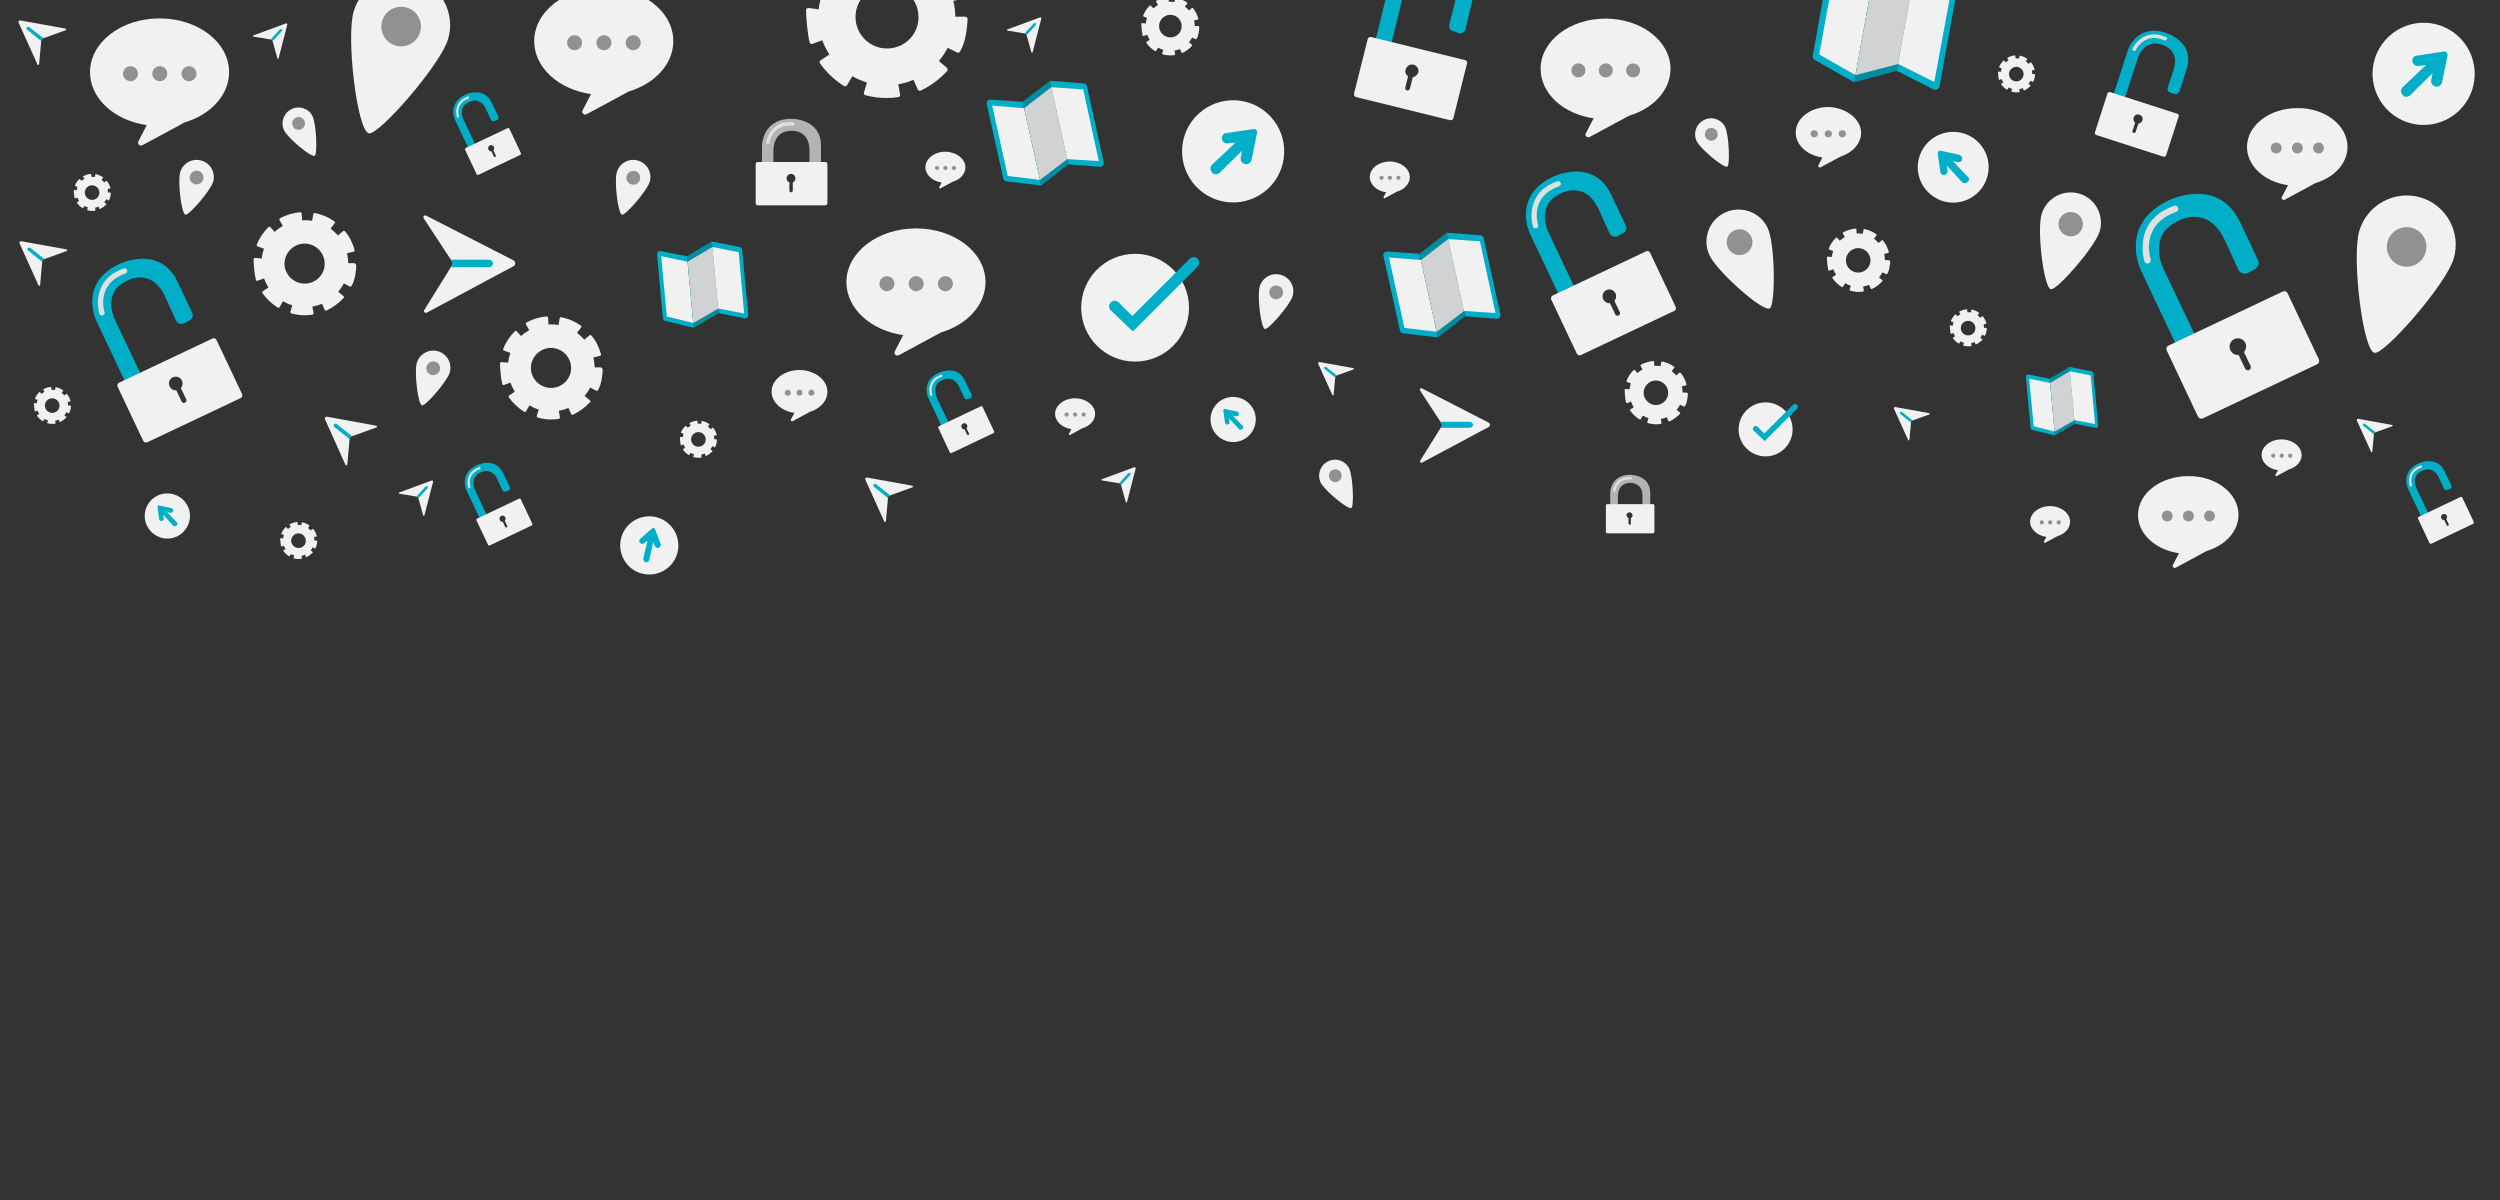 <?xml version="1.0" encoding="utf-8"?>
<!-- Generator: Adobe Illustrator 21.0.2, SVG Export Plug-In . SVG Version: 6.00 Build 0)  -->
<svg version="1.1" id="Layer_1" xmlns="http://www.w3.org/2000/svg" xmlns:xlink="http://www.w3.org/1999/xlink" x="0px" y="0px"
	 viewBox="0 0 2500 1200" style="enable-background:new 0 0 2500 1200;" xml:space="preserve">
<rect x="0" y="0" width="2500" height="1200" fill="#333333" stroke="none"/>
<style type="text/css">
	.st0{fill:#F1F1F2;}
	.st1{fill:#909190;}
	.st2{fill:#B3B3B4;}
	.st3{fill:#E1E0E0;}
	.st4{fill:#00AEC8;}
	.st5{fill:#028CA0;}
	.st6{fill:#D0D2D3;}
</style>
<g>
	<path class="st0" d="M985.5,282.1c0,22.9-18.3,42.5-44.4,50.3l-42.3,22.8c-2.6,1.3-5.3-1.3-4-3.9l8.4-16.2
		c-32.4-4.6-56.8-26.6-56.8-52.9c0-29.8,31.1-53.8,69.6-53.8S985.5,252.4,985.5,282.1z"/>
	<circle class="st1" cx="886.9" cy="283.7" r="7.5"/>
	<circle class="st1" cx="916.2" cy="283.7" r="7.5"/>
	<circle class="st1" cx="945.4" cy="283.7" r="7.5"/>
</g>
<g>
	<path class="st0" d="M229.1,72.1c0,22.9-18.3,42.5-44.4,50.3l-42.3,22.8c-2.6,1.3-5.3-1.3-4-3.9l8.4-16.2
		C114.4,120.5,90,98.5,90,72.2c0-29.8,31.1-53.8,69.6-53.8S229.1,42.4,229.1,72.1z"/>
	<circle class="st1" cx="130.5" cy="73.7" r="7.5"/>
	<circle class="st1" cx="159.8" cy="73.7" r="7.5"/>
	<circle class="st1" cx="189" cy="73.7" r="7.5"/>
</g>
<g>
	<path class="st0" d="M1670.5,68.8c0,21.4-17.1,39.7-41.4,46.9l-39.5,21.3c-2.4,1.2-5-1.2-3.8-3.6l7.8-15.1
		c-30.3-4.3-53-24.9-53-49.4c0-27.8,29-50.3,64.9-50.3S1670.5,41.1,1670.5,68.8z"/>
	<circle class="st1" cx="1578.4" cy="70.4" r="7"/>
	<circle class="st1" cx="1605.8" cy="70.4" r="7"/>
	<circle class="st1" cx="1633.1" cy="70.4" r="7"/>
</g>
<g>
	<path class="st0" d="M673.3,41.1c0,22.9-18.3,42.5-44.4,50.3l-42.3,22.8c-2.6,1.3-5.3-1.3-4-3.9l8.4-16.2
		c-32.4-4.6-56.8-26.6-56.8-52.9c0-29.8,31.1-53.8,69.6-53.8S673.3,11.4,673.3,41.1z"/>
	<circle class="st1" cx="574.6" cy="42.7" r="7.5"/>
	<circle class="st1" cx="603.9" cy="42.7" r="7.5"/>
	<circle class="st1" cx="633.2" cy="42.7" r="7.5"/>
</g>
<g>
	<path class="st0" d="M965.4,167.4c0,6.6-5.3,12.2-12.8,14.4l-12.2,6.6c-0.7,0.4-1.5-0.4-1.2-1.2l2.5-4.7
		c-9.3-1.3-16.3-7.7-16.3-15.3c0-8.5,9-15.5,20-15.5C956.5,152,965.4,158.9,965.4,167.4z"/>
	<circle class="st1" cx="937" cy="168" r="2.1"/>
	<circle class="st1" cx="945.4" cy="168" r="2.1"/>
	<circle class="st1" cx="953.9" cy="168" r="2.1"/>
</g>
<g>
	<path class="st0" d="M1409.8,177.2c0,6.6-5.3,12.2-12.8,14.4l-12.2,6.6c-0.7,0.4-1.5-0.4-1.2-1.2l2.5-4.7
		c-9.3-1.3-16.3-7.7-16.3-15.3c0-8.5,9-15.5,20-15.5C1401,161.7,1409.8,168.6,1409.8,177.2z"/>
	<circle class="st1" cx="1381.5" cy="177.8" r="2.1"/>
	<circle class="st1" cx="1389.9" cy="177.8" r="2.1"/>
	<circle class="st1" cx="1398.4" cy="177.8" r="2.1"/>
</g>
<g>
	<path class="st0" d="M2070.1,521.8c0,6.6-5.3,12.2-12.8,14.4l-12.2,6.6c-0.7,0.4-1.5-0.4-1.2-1.2l2.5-4.7
		c-9.3-1.3-16.3-7.7-16.3-15.3c0-8.5,9-15.5,20-15.5C2061.3,506.3,2070.1,513.2,2070.1,521.8z"/>
	<circle class="st1" cx="2041.8" cy="522.4" r="2.1"/>
	<circle class="st1" cx="2050.2" cy="522.4" r="2.1"/>
	<circle class="st1" cx="2058.7" cy="522.4" r="2.1"/>
</g>
<g>
	<path class="st0" d="M2301.6,455.1c0,6.6-5.3,12.2-12.8,14.4l-12.2,6.6c-0.7,0.4-1.5-0.4-1.2-1.2l2.5-4.7
		c-9.3-1.3-16.3-7.7-16.3-15.3c0-8.5,9-15.5,20-15.5C2292.8,439.6,2301.6,446.5,2301.6,455.1z"/>
	<circle class="st1" cx="2273.3" cy="455.7" r="2.1"/>
	<circle class="st1" cx="2281.7" cy="455.7" r="2.1"/>
	<circle class="st1" cx="2290.2" cy="455.7" r="2.1"/>
</g>
<g>
	<path class="st0" d="M1095.1,413.9c0,6.6-5.3,12.2-12.8,14.4l-12.2,6.7c-0.7,0.4-1.5-0.4-1.2-1.2l2.5-4.7
		c-9.3-1.3-16.3-7.7-16.3-15.3c0-8.5,9-15.5,20-15.5C1086.1,398.4,1095.1,405.4,1095.1,413.9z"/>
	<circle class="st1" cx="1066.6" cy="414.5" r="2.1"/>
	<circle class="st1" cx="1075.1" cy="414.5" r="2.1"/>
	<circle class="st1" cx="1083.6" cy="414.5" r="2.1"/>
</g>
<g>
	<path class="st0" d="M827.4,391.8c0,9.2-7.4,17-17.8,20.2l-17,9.2c-1,0.5-2.1-0.5-1.7-1.7l3.5-6.6c-13-1.8-22.8-10.7-22.8-21.3
		c0-11.9,12.6-21.6,27.9-21.6C815,370.2,827.4,379.9,827.4,391.8z"/>
	<circle class="st1" cx="787.8" cy="392.7" r="3"/>
	<circle class="st1" cx="799.5" cy="392.7" r="3"/>
	<circle class="st1" cx="811.4" cy="392.7" r="3"/>
</g>
<g>
	<path class="st0" d="M1861.1,132.9c0,10.7-8.7,19.9-20.8,23.8l-19.9,10.7c-1.1,0.6-2.5-0.6-2-2l3.9-7.9
		c-15.4-2.2-26.6-12.6-26.6-25c0-14,14.6-25.5,32.8-25.5C1846.5,107.7,1861.1,119.2,1861.1,132.9z"/>
	<circle class="st1" cx="1814.2" cy="133.8" r="3.6"/>
	<circle class="st1" cx="1828.3" cy="133.8" r="3.6"/>
	<circle class="st1" cx="1842.3" cy="133.8" r="3.6"/>
</g>
<g>
	<path class="st0" d="M2238.5,514.8c0,16.6-13.3,30.7-32.1,36.3l-30.6,16.6c-1.9,0.9-3.8-0.9-2.9-2.8l6.1-11.7
		c-23.4-3.3-41-19.2-41-38.2c0-21.6,22.5-38.9,50.3-38.9C2216,475.8,2238.5,493.3,2238.5,514.8z"/>
	<circle class="st1" cx="2167.2" cy="516" r="5.4"/>
	<circle class="st1" cx="2188.4" cy="516" r="5.4"/>
	<circle class="st1" cx="2209.5" cy="516" r="5.4"/>
</g>
<g>
	<path class="st0" d="M2347.5,146.8c0,16.6-13.3,30.7-32.1,36.3l-30.6,16.6c-1.9,0.9-3.8-0.9-2.9-2.8l6.1-11.7
		c-23.4-3.3-41-19.2-41-38.2c0-21.6,22.5-38.9,50.3-38.9C2325,107.8,2347.5,125.3,2347.5,146.8z"/>
	<circle class="st1" cx="2276.2" cy="148" r="5.4"/>
	<circle class="st1" cx="2297.4" cy="148" r="5.4"/>
	<circle class="st1" cx="2318.5" cy="148" r="5.4"/>
</g>
<g>
	<g>
		<path class="st2" d="M817.2,187.4c2.1,0,3.8-1.8,3.8-3.9v-37.7c0-27.4-29.5-27-29.5-27c-29.8,0-29.5,27.2-29.5,27.2v54.6h11.4
			v-50.3c0,0-0.5-19.5,17.6-19.5c0,0,18.5-1.8,18.5,19.8l-0.2,33c0,2.1,1.8,3.9,4,3.9L817.2,187.4z"/>
		<path class="st3" d="M767.9,144.2c-0.1,0-0.1,0-0.2,0c-0.9-0.1-1.7-1.1-1.4-2c0-0.2,3.2-22.4,26.7-19.9c0.9,0.1,1.7,0.9,1.5,1.9
			c-0.1,0.9-0.9,1.7-1.9,1.5c-20.2-2-22.9,16.1-23.1,16.8C769.6,143.5,768.9,144.2,767.9,144.2z"/>
	</g>
	<path class="st0" d="M825.4,162h-67.7c-1.1,0-2,0.9-2,2v39.3c0,1.1,0.9,2,2,2h67.7c1.1,0,2-0.9,2-2V164
		C827.3,163,826.5,162,825.4,162z M792.8,182.4v8.2c0,0.9-0.7,1.7-1.7,1.7s-1.7-0.7-1.7-1.7v-8.2c-1.7-0.6-2.8-2.2-2.8-4.1
		c0-2.5,2-4.4,4.4-4.4c2.5,0,4.4,2,4.4,4.4C795.5,180.3,794.4,181.8,792.8,182.4z"/>
</g>
<g>
	<g>
		<path class="st2" d="M1647.6,521.3c1.4,0,2.6-1.2,2.6-2.7v-25.5c0-18.6-20-18.3-20-18.3c-20.1,0-20,18.3-20,18.3v37.1h7.7v-34.1
			c0,0-0.4-13.2,12.1-13.2c0,0,12.5-1.2,12.5,13.4l-0.2,22.4c0,1.4,1.2,2.7,2.7,2.7L1647.6,521.3z"/>
		<path class="st3" d="M1614.1,492L1614.1,492c-0.7-0.1-1.2-0.6-1.2-1.3c0-0.1,2.1-15.1,18.2-13.5c0.6,0.1,1.2,0.6,1.1,1.2
			s-0.6,1.2-1.2,1.1c-13.7-1.4-15.5,10.9-15.6,11.4C1615.3,491.5,1614.7,492,1614.1,492z"/>
	</g>
	<path class="st0" d="M1653.1,504.1h-45.9c-0.7,0-1.3,0.6-1.3,1.3V532c0,0.7,0.6,1.3,1.3,1.3h45.9c0.7,0,1.3-0.6,1.3-1.3v-26.6
		C1654.3,504.8,1653.8,504.1,1653.1,504.1z M1630.9,517.9v5.6c0,0.6-0.5,1.2-1.2,1.2c-0.6,0-1.2-0.5-1.2-1.2V518
		c-1.2-0.4-2-1.5-2-2.7c0-1.7,1.3-3,3-3s3,1.3,3,3C1632.8,516.5,1632.1,517.4,1630.9,517.9z"/>
</g>
<g>
	<path class="st4" d="M2055,435.5l-22.5-5.5c-1-0.2-1.8-1-1.9-2.1l-4.7-50.8c-0.2-1.6,1.3-2.8,2.8-2.6l21,4.2L2055,435.5z"/>
	<polygon class="st0" points="2054.6,431.6 2033.7,426.3 2029.2,378.6 2050.1,383 	"/>
	<path class="st4" d="M2095.4,427.9l-20.8-4.2l-5.3-56.8l22.1,4.4c1,0.2,1.8,1,1.9,2.1l4.9,51.9
		C2098.4,426.9,2097.1,428.2,2095.4,427.9z"/>
	<polygon class="st5" points="2074.7,423.7 2055,435.5 2049.7,378.6 2069.4,366.9 	"/>
	<polygon class="st6" points="2074.4,420.2 2054.6,431.6 2050.1,383 2069.8,371.3 	"/>
	<polygon class="st0" points="2095,424 2074.4,420.1 2069.8,371.3 2090.7,375.4 	"/>
</g>
<g>
	<path class="st4" d="M693.7,327.8l-28.4-6.9c-1.3-0.2-2.3-1.3-2.4-2.6l-5.9-64c-0.2-2,1.6-3.5,3.5-3.2l26.6,5.2L693.7,327.8z"/>
	<polygon class="st0" points="693.3,323 666.8,316.5 661.2,256.2 687.6,261.7 	"/>
	<path class="st4" d="M744.7,318.3l-26.2-5.2l-6.7-71.6l27.9,5.5c1.3,0.2,2.3,1.3,2.4,2.6l6.2,65.4
		C748.4,317.2,746.7,318.7,744.7,318.3z"/>
	<polygon class="st5" points="718.5,313.1 693.7,327.8 687,256.2 711.9,241.4 	"/>
	<polygon class="st6" points="718.1,308.7 693.3,323 687.6,261.7 712.4,247 	"/>
	<polygon class="st0" points="744.1,313.5 718.1,308.5 712.4,247 738.7,252.2 	"/>
</g>
<g>
	<path class="st4" d="M1041.2,185.5l-34.7-4.1c-1.5-0.1-2.8-1.2-3.2-2.7l-16.6-74.8c-0.5-2.2,1.3-4.4,3.7-4.3l32.2,2.2L1041.2,185.5
		z"/>
	<polygon class="st0" points="1040,179.9 1007.7,176 992.2,105.6 1024.1,108.2 	"/>
	<path class="st4" d="M1100.1,166.8l-31.7-2.4l-18.5-83.6l33.8,2.6c1.5,0.1,2.8,1.2,3.2,2.7l16.8,76.4
		C1104.2,164.9,1102.4,167,1100.1,166.8z"/>
	<polygon class="st5" points="1068.4,164.4 1041.2,185.5 1022.7,101.7 1049.9,80.8 	"/>
	<polygon class="st6" points="1067.2,159.2 1040,179.9 1024.1,108.2 1051.3,87.2 	"/>
	<polygon class="st0" points="1098.8,161.1 1067.2,159.1 1051.3,87.2 1083.2,89.4 	"/>
</g>
<g>
	<path class="st4" d="M1437.9,337.4l-34.7-4.1c-1.5-0.1-2.8-1.2-3.2-2.7l-16.6-74.8c-0.5-2.2,1.3-4.4,3.7-4.3l32.2,2.2L1437.9,337.4
		z"/>
	<polygon class="st0" points="1436.7,331.8 1404.4,327.9 1389,257.5 1420.9,260.1 	"/>
	<path class="st4" d="M1496.8,318.7l-31.7-2.4l-18.5-83.6l33.8,2.6c1.5,0.1,2.8,1.2,3.2,2.7l16.8,76.4
		C1501,316.8,1499.2,318.9,1496.8,318.7z"/>
	<polygon class="st5" points="1465.1,316.3 1437.9,337.4 1419.5,253.6 1446.7,232.7 	"/>
	<polygon class="st6" points="1463.9,311.1 1436.7,331.8 1420.9,260.1 1448.1,239.1 	"/>
	<polygon class="st0" points="1495.5,313 1463.9,311 1448.1,239.1 1479.9,241.3 	"/>
</g>
<g>
	<path class="st4" d="M1854.1,82.3l-38.9-22.1c-1.8-0.9-2.8-2.8-2.4-4.8l17.4-96.6c0.6-2.9,3.7-4.5,6.4-3.2l36.9,18.6L1854.1,82.3z"
		/>
	<polygon class="st0" points="1855.5,75.1 1819.2,54.5 1835.8,-36.4 1872.2,-17.5 	"/>
	<path class="st4" d="M1933.1,89.3l-36.3-18.5l19.6-108l38.7,19.8c1.8,0.9,2.8,2.8,2.4,4.8l-18,98.7
		C1938.9,89.1,1935.7,90.8,1933.1,89.3z"/>
	<polygon class="st5" points="1896.7,70.8 1854.1,82.3 1873.8,-25.9 1916.3,-37.2 	"/>
	<polygon class="st6" points="1897.9,64.1 1855.5,75.1 1872.2,-17.5 1914.8,-29 	"/>
	<polygon class="st0" points="1934.3,82 1898,63.9 1914.8,-29 1951.4,-10.6 	"/>
</g>
<g>
	<path class="st0" d="M513.5,266.2l-86.8,46.5c-1.7,0.9-3.4-1.1-2.5-2.6l27.9-44.9l1.2-2l-1.1-1.5l-28.5-43.4
		c-1.1-1.5,0.7-3.5,2.4-2.7l87.3,44.7C515.7,261.6,515.9,265,513.5,266.2z"/>
	<path class="st4" d="M493,263.5c0,0.9-1.3,3.7-4.3,3.7h-37.9l0.6-0.9c1.1-1.8,1.1-4-0.2-5.8l-0.6-0.8h38.7
		C491.8,260,493,262.6,493,263.5z"/>
</g>
<g>
	<path class="st0" d="M1488.7,427l-66.6,35.6c-1.3,0.8-2.6-0.8-1.8-2.1l21.4-34.3l0.8-1.5l-0.8-1l-21.7-33.3c-0.8-1,0.5-2.6,1.8-2.1
		l66.8,34.3C1490.5,423.4,1490.5,426,1488.7,427z"/>
	<path class="st4" d="M1473,425c0,0.8-1,2.8-3.4,2.8h-28.9l0.5-0.8c0.8-1.3,0.8-3.1-0.3-4.4l-0.5-0.8h29.7
		C1472.2,422.1,1473,424.2,1473,425z"/>
</g>
<g>
	<path class="st0" d="M1895.2,407l34.1,6.2c0.6,0.1,0.7,1.1,0.1,1.2l-17.5,6.3l-0.7,0.4l-0.1,0.6l-1.7,18.2
		c-0.1,0.6-0.9,0.8-1.2,0.2l-14.2-31.3C1893.6,407.8,1894.3,406.9,1895.2,407z"/>
	<path class="st4" d="M1900.1,412.2c0.2-0.4,1.2-0.7,2-0.1l10.4,8.2l-0.4,0.1c-0.7,0.2-1.2,0.9-1.2,1.7v0.4l-10.5-8.4
		C1899.7,413.4,1900,412.6,1900.1,412.2z"/>
</g>
<g>
	<path class="st0" d="M2358.1,418.8l34.1,6.2c0.6,0.1,0.7,1.1,0.1,1.2l-17.5,6.3l-0.7,0.4l-0.1,0.6l-1.7,18.2
		c-0.1,0.6-0.9,0.8-1.2,0.2l-14.2-31.3C2356.5,419.6,2357.2,418.7,2358.1,418.8z"/>
	<path class="st4" d="M2363,424c0.2-0.4,1.2-0.7,2-0.1l10.4,8.2l-0.4,0.1c-0.7,0.2-1.2,0.9-1.2,1.7v0.4l-10.5-8.4
		C2362.6,425.2,2362.9,424.4,2363,424z"/>
</g>
<g>
	<path class="st0" d="M1319.4,362l34.1,6.2c0.6,0.1,0.7,1.1,0.1,1.2l-17.5,6.3l-0.7,0.4l-0.1,0.6l-1.7,18.2
		c-0.1,0.6-0.9,0.8-1.2,0.2l-14.2-31.3C1317.8,362.8,1318.5,361.8,1319.4,362z"/>
	<path class="st4" d="M1324.3,367.2c0.2-0.4,1.2-0.7,2-0.1l10.4,8.2l-0.4,0.1c-0.7,0.2-1.2,0.9-1.2,1.7v0.4l-10.5-8.4
		C1323.9,368.4,1324.2,367.5,1324.3,367.2z"/>
</g>
<g>
	<path class="st0" d="M1135.7,468.5l-8.7,33.6c-0.1,0.6-1.1,0.6-1.2,0l-5-17.9l-0.3-0.7l-0.6-0.1l-18-3c-0.6-0.1-0.7-1-0.1-1.2
		l32.3-11.9C1135,466.9,1135.9,467.7,1135.7,468.5z"/>
	<path class="st4" d="M1130.1,473.1c0.4,0.2,0.6,1.2,0,2l-8.9,9.8l-0.1-0.4c-0.1-0.7-0.8-1.3-1.6-1.3l-0.4,0l9.1-9.9
		C1128.9,472.6,1129.8,472.9,1130.1,473.1z"/>
</g>
<g>
	<path class="st0" d="M287.3,24.7l-8.7,33.6c-0.1,0.6-1.1,0.6-1.2,0l-5-17.9l-0.3-0.7l-0.6-0.1l-18-3c-0.6-0.1-0.7-1-0.1-1.2
		l32.3-11.9C286.6,23,287.6,23.8,287.3,24.7z"/>
	<path class="st4" d="M281.8,29.2c0.4,0.2,0.6,1.2,0,2l-8.9,9.8l-0.1-0.4c-0.1-0.7-0.8-1.3-1.6-1.3l-0.4,0l9.1-9.9
		C280.6,28.7,281.5,29.1,281.8,29.2z"/>
</g>
<g>
	<path class="st0" d="M433.1,481.8l-8.7,33.6c-0.1,0.6-1.1,0.6-1.2,0l-5-17.9l-0.3-0.7l-0.6-0.1l-18-3c-0.6-0.1-0.7-1-0.1-1.2
		l32.3-11.9C432.4,480.1,433.3,480.9,433.1,481.8z"/>
	<path class="st4" d="M427.5,486.3c0.4,0.2,0.6,1.2,0,2l-8.9,9.8l-0.1-0.4c-0.1-0.7-0.8-1.3-1.6-1.3l-0.4,0l9.1-9.9
		C426.3,485.8,427.2,486.2,427.5,486.3z"/>
</g>
<g>
	<path class="st0" d="M1041.3,18.7l-8.7,33.6c-0.1,0.6-1.1,0.6-1.2,0l-5-17.9l-0.3-0.7l-0.6-0.1l-18-3c-0.6-0.1-0.7-1-0.1-1.2
		l32.3-11.9C1040.6,17,1041.5,17.8,1041.3,18.7z"/>
	<path class="st4" d="M1035.7,23.2c0.4,0.2,0.6,1.2,0,2l-8.9,9.8l-0.1-0.4c-0.1-0.7-0.8-1.3-1.6-1.3l-0.4,0l9.1-9.9
		C1034.5,22.7,1035.4,23.1,1035.7,23.2z"/>
</g>
<g>
	<path class="st0" d="M866.9,477.5l45.4,8.2c0.8,0.2,0.9,1.4,0.2,1.6l-23.3,8.4l-0.9,0.5l-0.2,0.8l-2.2,24.3
		c-0.2,0.8-1.3,1.1-1.6,0.3l-18.9-41.8C864.8,478.6,865.8,477.4,866.9,477.5z"/>
	<path class="st4" d="M873.5,484.5c0.3-0.5,1.6-0.9,2.7-0.2l13.9,10.9l-0.5,0.2c-0.9,0.3-1.6,1.3-1.6,2.2v0.5l-14-11.2
		C873,486.2,873.2,484.9,873.5,484.5z"/>
</g>
<g>
	<path class="st0" d="M21.1,241.2l45.4,8.2c0.8,0.2,0.9,1.4,0.2,1.6l-23.3,8.4l-0.9,0.5l-0.2,0.8L40.1,285c-0.2,0.8-1.3,1.1-1.6,0.3
		l-18.9-41.8C19,242.3,20,241.1,21.1,241.2z"/>
	<path class="st4" d="M27.7,248.2c0.3-0.5,1.6-0.9,2.7-0.2l13.9,10.9l-0.5,0.2c-0.9,0.3-1.6,1.3-1.6,2.2v0.5l-14-11.2
		C27.2,249.9,27.4,248.6,27.7,248.2z"/>
</g>
<g>
	<path class="st0" d="M20.1,20.4l45.4,8.2c0.8,0.2,0.9,1.4,0.2,1.6l-23.3,8.4l-0.9,0.5l-0.2,0.8l-2.2,24.3c-0.2,0.8-1.3,1.1-1.6,0.3
		L18.6,22.7C18,21.5,19,20.3,20.1,20.4z"/>
	<path class="st4" d="M26.7,27.4c0.3-0.5,1.6-0.9,2.7-0.2l13.9,10.9l-0.5,0.2c-0.9,0.3-1.6,1.3-1.6,2.2V41l-14-11.2
		C26.2,29.1,26.4,27.8,26.7,27.4z"/>
</g>
<g>
	<path class="st0" d="M326.8,416.7l49.4,9c0.9,0.1,1.1,1.5,0.1,1.8l-25.4,9.1l-1.1,0.5l-0.1,0.9l-2.4,26.5c-0.1,0.9-1.3,1.2-1.8,0.4
		L325,419.3C324.4,417.9,325.5,416.5,326.8,416.7z"/>
	<path class="st4" d="M334,424.3c0.4-0.5,1.8-1.1,2.8-0.1l15.2,11.9l-0.6,0.1c-1.1,0.4-1.7,1.3-1.8,2.4v0.6l-15.4-12.3
		C333.4,426.1,333.7,424.8,334,424.3z"/>
</g>
<g>
	<path class="st0" d="M677.5,552.6c-3.9,15.6-19.8,24.9-35.4,21c-15.6-3.9-24.9-19.8-21-35.4c3.9-15.6,19.8-24.9,35.4-21
		C671.9,521.1,681.4,537.1,677.5,552.6z"/>
	<path class="st4" d="M649.3,559.8l3.9-17.7l1.6,3.9c0.6,1.6,2.3,2.1,3.9,1.7c1.6-0.6,2.5-2.3,1.9-3.9l-5.6-14.6
		c-0.4-1.2-1.9-1.6-2.9-0.8l-11.7,10.3c-1.4,1.2-1.6,3.3,0,4.5c1,0.8,2.5,1,3.5,0.2l3.7-2.9l-4.3,17.7c-0.4,1.7,0.6,3.3,2.3,3.9l0,0
		C647.2,562.7,648.9,561.6,649.3,559.8z"/>
</g>
<g>
	<path class="st0" d="M1979.6,143.6c13.1,14.6,11.8,36.9-2.8,50c-14.6,13.1-36.9,11.8-50-2.8s-11.8-36.9,2.8-50
		C1944.1,127.9,1966.7,129.1,1979.6,143.6z"/>
	<path class="st4" d="M1967.9,177l-15.1-15.9l5,1.1c2,0.4,3.9-0.7,4.2-2.8c0.6-2-0.7-4.1-2.8-4.6l-18.5-4.1c-1.5-0.4-3,0.7-3,2.4
		l2.6,18.8c0.2,2.2,2.4,3.7,4.4,3.1c1.5-0.6,2.8-1.8,2.8-3.5l-0.6-5.9l15,16.4c1.5,1.5,3.9,1.7,5.4,0.2l0,0
		C1969.4,180.9,1969.4,178.5,1967.9,177z"/>
</g>
<g>
	<path class="st0" d="M1250,404.4c8.4,9.3,7.5,23.5-1.8,31.9s-23.5,7.5-31.9-1.8c-8.4-9.3-7.5-23.5,1.8-31.9
		C1227.3,394.4,1241.7,395.2,1250,404.4z"/>
	<path class="st4" d="M1242.5,425.7l-9.6-10.1l3.2,0.7c1.3,0.3,2.5-0.4,2.7-1.8c0.4-1.3-0.4-2.6-1.8-2.9l-11.8-2.6
		c-1-0.3-1.9,0.4-1.9,1.5l1.7,12c0.1,1.4,1.5,2.4,2.8,2c1-0.4,1.8-1.1,1.8-2.2l-0.4-3.8l9.6,10.5c1,1,2.5,1.1,3.4,0.1l0,0
		C1243.5,428.2,1243.5,426.7,1242.5,425.7z"/>
</g>
<g>
	<path class="st0" d="M184.2,500.9c8.4,9.3,7.5,23.5-1.8,31.9c-9.3,8.4-23.5,7.5-31.9-1.8c-8.4-9.3-7.5-23.5,1.8-31.9
		C161.5,490.9,175.9,491.7,184.2,500.9z"/>
	<path class="st4" d="M176.7,522.2l-9.6-10.1l3.2,0.7c1.3,0.3,2.5-0.4,2.7-1.8c0.4-1.3-0.4-2.6-1.8-2.9l-11.8-2.6
		c-1-0.3-1.9,0.4-1.9,1.5l1.7,12c0.1,1.4,1.5,2.4,2.8,2c1-0.4,1.8-1.1,1.8-2.2l-0.4-3.8l9.6,10.5c1,1,2.5,1.1,3.4,0.1l0,0
		C177.7,524.7,177.7,523.2,176.7,522.2z"/>
</g>
<g>
	<path class="st0" d="M1267.8,188.9c-20.8,19.1-53,17.9-72.2-2.9c-19.1-20.8-17.9-53,2.9-72.2c20.8-19.1,53-17.9,72.2,2.9
		C1289.8,137.5,1288.5,169.8,1267.8,188.9z"/>
	<path class="st4" d="M1219.6,172.8l22.5-22.2l-1.4,7.2c-0.4,2.8,1.3,5.5,4.1,6.2c2.9,0.8,5.9-1.1,6.7-4l5.5-26.8
		c0.4-2.1-1.2-4.4-3.4-4.2l-27.2,4.1c-3.2,0.2-5.3,3.4-4.4,6.5c0.7,2.1,2.8,3.9,5.1,3.8l8.4-0.8l-23.3,22c-2.1,2-2.3,5.6-0.2,7.7
		l0,0C1213.8,174.9,1217.3,174.8,1219.6,172.8z"/>
</g>
<g>
	<path class="st0" d="M2458.3,111.4c-20.8,19.1-53,17.9-72.2-2.9c-19.1-20.8-17.9-53,2.9-72.2c20.8-19.1,53-17.9,72.2,2.9
		C2480.3,60,2479,92.3,2458.3,111.4z"/>
	<path class="st4" d="M2410.1,95.3l22.5-22.2l-1.4,7.2c-0.4,2.8,1.3,5.5,4.1,6.2c2.9,0.8,5.9-1.1,6.7-4l5.5-26.8
		c0.4-2.1-1.2-4.4-3.4-4.2l-27.2,4.1c-3.2,0.2-5.3,3.4-4.4,6.5c0.7,2.1,2.8,3.9,5.1,3.8l8.4-0.8l-23.3,22c-2.1,2-2.3,5.6-0.2,7.7
		l0,0C2404.3,97.4,2407.8,97.3,2410.1,95.3z"/>
</g>
<g>
	<path class="st4" d="M1623,233.2c2.9-1.5,4.2-4.9,2.7-7.8l-14.5-30.7c-18-37.9-58.4-17.9-58.4-17.9c-41.1,19.5-22.9,56.8-22.9,56.8
		l35.7,75.4l15.7-7.3l-32.9-69.4c0,0-13.4-26.6,11.7-38.5c0,0,24.4-14.5,38.4,15.2l11.1,24.3c1.5,3,5,4.3,8,2.8L1623,233.2z"/>
	<path class="st0" d="M1646.1,251.3l-93.4,44.2c-1.5,0.7-2.1,2.5-1.5,4l25.6,54.1c0.7,1.5,2.4,2.1,4,1.5l93.4-44.2
		c1.5-0.7,2.1-2.4,1.5-4l-25.6-54.1C1649.4,251.3,1647.6,250.6,1646.1,251.3z M1614.4,300.8l5.4,11.3c0.6,1.3,0.1,2.8-1.2,3.4
		c-1.3,0.6-2.8,0.1-3.4-1.2l-5.3-11.2c-2.7,0.3-5.4-1.2-6.7-3.9c-1.6-3.4-0.2-7.4,3.2-9.1c3.4-1.6,7.4-0.2,9.1,3.2
		C1616.7,295.9,1616.2,298.9,1614.4,300.8z"/>
	<path class="st3" d="M1536.7,228.1c-0.1,0.1-0.3,0.1-0.3,0.2c-1.5,0.4-2.9-0.3-3.4-1.6c-0.1-0.3-10.3-33.3,24.3-45.4
		c1.5-0.5,2.9,0.3,3.4,1.6c0.5,1.4-0.3,2.9-1.6,3.4c-29.7,10.4-21.4,37.6-20.9,38.8C1538.5,226.2,1537.9,227.4,1536.7,228.1z"/>
</g>
<g>
	<path class="st4" d="M189.4,320.4c2.9-1.5,4.2-4.9,2.7-7.8l-14.5-30.7c-18-37.9-58.4-17.9-58.4-17.9
		c-41.1,19.5-22.9,56.8-22.9,56.8l35.7,75.4l15.7-7.3l-32.9-69.4c0,0-13.4-26.6,11.7-38.5c0,0,24.4-14.5,38.4,15.2l11.1,24.3
		c1.5,3,5,4.3,8,2.8L189.4,320.4z"/>
	<path class="st0" d="M212.5,338.5l-93.4,44.2c-1.5,0.7-2.1,2.5-1.5,4l25.6,54.1c0.7,1.5,2.4,2.1,4,1.5l93.4-44.2
		c1.5-0.7,2.1-2.4,1.5-4L216.5,340C215.8,338.5,214,337.8,212.5,338.5z M180.8,388l5.4,11.3c0.6,1.3,0.1,2.8-1.2,3.4
		c-1.3,0.6-2.8,0.1-3.4-1.2l-5.3-11.2c-2.7,0.3-5.4-1.2-6.7-3.9c-1.6-3.4-0.2-7.4,3.2-9.1c3.4-1.6,7.4-0.2,9.1,3.2
		C183.1,383.1,182.6,386.1,180.8,388z"/>
	<path class="st3" d="M103.1,315.3c-0.1,0.1-0.3,0.1-0.3,0.2c-1.5,0.4-2.9-0.3-3.4-1.6c-0.1-0.3-10.3-33.3,24.3-45.4
		c1.5-0.5,2.9,0.3,3.4,1.6c0.5,1.4-0.3,2.9-1.6,3.4c-29.7,10.4-21.4,37.6-20.9,38.8C104.9,313.4,104.3,314.6,103.1,315.3z"/>
</g>
<g>
	<path class="st4" d="M2254.5,269.4c3.5-1.8,5.1-6,3.3-9.6l-17.7-37.6c-22-46.4-71.4-21.9-71.4-21.9c-50.3,23.9-28,69.6-28,69.6
		l43.6,92.3l19.2-9l-40.2-84.9c0,0-16.4-32.5,14.3-47.1c0,0,29.8-17.7,47,18.6l13.6,29.7c1.8,3.7,6.2,5.2,9.8,3.4L2254.5,269.4z"/>
	<path class="st0" d="M2282.8,291.5l-114.3,54.1c-1.9,0.8-2.6,3.1-1.8,4.8l31.3,66.2c0.8,1.8,3,2.6,4.8,1.8l114.3-54.1
		c1.8-0.8,2.6-3,1.8-4.8l-31.3-66.2C2286.8,291.5,2284.6,290.7,2282.8,291.5z M2244,352.1l6.6,13.8c0.7,1.5,0.1,3.4-1.4,4.1
		s-3.4,0.1-4.1-1.4l-6.5-13.7c-3.3,0.4-6.6-1.4-8.2-4.7c-2-4.1-0.2-9.1,3.9-11.1s9.1-0.2,11.1,3.9
		C2246.8,346.1,2246.1,349.7,2244,352.1z"/>
	<path class="st3" d="M2148.9,263.2c-0.1,0.1-0.4,0.1-0.4,0.2c-1.8,0.5-3.5-0.4-4.1-2c-0.1-0.4-12.7-40.7,29.7-55.6
		c1.8-0.6,3.5,0.4,4.1,2s-0.4,3.5-2,4.1c-36.3,12.8-26.1,46-25.5,47.4C2151.2,260.8,2150.3,262.3,2148.9,263.2z"/>
</g>
<g>
	<path class="st4" d="M2174.4,94c2.1,0.6,4.3-0.6,5.1-2.7l7.1-22.2c8.9-27.3-20.7-36.3-20.7-36.3c-29.7-9.5-38.1,17.6-38.1,17.6
		l-17.6,54.4l11.3,3.6l16.2-50c0,0,5.8-19.6,23.8-13.8c0,0,19,4.2,12,25.6l-5.8,17.3c-0.7,2.1,0.5,4.5,2.7,5.2L2174.4,94z"/>
	<path class="st0" d="M2177.4,113.8l-67.3-21.7c-1-0.3-2.2,0.3-2.6,1.3l-12.6,39c-0.3,1,0.3,2.1,1.3,2.6l67.3,21.7
		c1,0.3,2.1-0.3,2.6-1.3l12.6-39C2179.1,115.3,2178.4,114.1,2177.4,113.8z M2138.4,123.6l-2.7,8.2c-0.3,0.9-1.3,1.5-2.1,1.1
		c-0.9-0.3-1.5-1.3-1.1-2.1l2.7-8.1c-1.5-1.1-2.1-3.1-1.6-5.1c0.8-2.4,3.3-3.8,5.8-3c2.4,0.8,3.8,3.3,3,5.8
		C2141.8,122.2,2140.2,123.4,2138.4,123.6z"/>
	<path class="st3" d="M2133.8,50.9c-0.1,0-0.2-0.1-0.3-0.1c-0.9-0.4-1.3-1.6-0.9-2.4c0.1-0.3,10.4-21.4,33.4-11.3
		c0.9,0.4,1.4,1.5,0.9,2.4c-0.4,0.9-1.5,1.3-2.4,0.9c-19.7-8.7-28.3,8.8-28.6,9.5C2135.6,50.8,2134.7,51.2,2133.8,50.9z"/>
</g>
<g>
	<path class="st4" d="M508.6,490.5c1.3-0.6,1.9-2.2,1.2-3.5l-6.6-13.8c-8-17-26.3-8-26.3-8c-18.5,8.8-10.3,25.4-10.3,25.4l16.1,33.9
		l7-3.3L474.9,490c0,0-6-11.9,5.2-17.3c0,0,10.9-6.6,17.3,6.7l5.1,10.9c0.6,1.3,2.2,2,3.5,1.2L508.6,490.5z"/>
	<path class="st0" d="M519,498.7l-41.9,19.9c-0.6,0.4-0.9,1.2-0.6,1.8l11.5,24.4c0.4,0.6,1.2,0.9,1.8,0.6l41.9-19.9
		c0.6-0.4,0.9-1.2,0.6-1.8l-11.5-24.4C520.6,498.6,519.7,498.3,519,498.7z M504.8,520.8l2.4,5.1c0.4,0.6,0,1.2-0.5,1.5
		c-0.6,0.4-1.2,0-1.5-0.5l-2.4-5.1c-1.2,0.1-2.5-0.5-3-1.8c-0.7-1.5-0.1-3.4,1.4-4.1c1.5-0.7,3.4-0.1,4.1,1.4
		C505.9,518.7,505.5,520,504.8,520.8z"/>
	<path class="st3" d="M469.9,488.2C469.9,488.2,469.8,488.2,469.9,488.2c-0.7,0.4-1.4,0-1.7-0.6c0-0.1-4.6-14.9,10.9-20.5
		c0.6-0.2,1.3,0.1,1.5,0.7c0.2,0.6-0.1,1.3-0.7,1.5c-13.4,4.7-9.6,16.8-9.5,17.5C470.8,487.2,470.4,487.9,469.9,488.2z"/>
</g>
<g>
	<path class="st4" d="M2450.1,488.8c1.3-0.6,1.9-2.2,1.2-3.5l-6.6-13.8c-8-17-26.3-8-26.3-8c-18.5,8.8-10.3,25.4-10.3,25.4
		l16.1,33.9l7-3.3l-14.8-31.2c0,0-6-11.9,5.2-17.3c0,0,10.9-6.6,17.3,6.7l5.1,10.9c0.6,1.3,2.2,2,3.5,1.2L2450.1,488.8z"/>
	<path class="st0" d="M2460.5,497l-41.9,19.9c-0.6,0.4-0.9,1.2-0.6,1.8l11.5,24.4c0.4,0.6,1.2,0.9,1.8,0.6l41.9-19.9
		c0.6-0.4,0.9-1.2,0.6-1.8l-11.5-24.4C2462.1,496.9,2461.2,496.6,2460.5,497z M2446.3,519.1l2.4,5.1c0.4,0.6,0,1.2-0.5,1.5
		c-0.6,0.4-1.2,0-1.5-0.5l-2.4-5.1c-1.2,0.1-2.5-0.5-3-1.8c-0.7-1.5-0.1-3.4,1.4-4.1c1.5-0.7,3.4-0.1,4.1,1.4
		C2447.4,517,2447,518.3,2446.3,519.1z"/>
	<path class="st3" d="M2411.4,486.5C2411.4,486.5,2411.3,486.5,2411.4,486.5c-0.7,0.4-1.4,0-1.7-0.6c0-0.1-4.6-14.9,10.9-20.5
		c0.6-0.2,1.3,0.1,1.5,0.7s-0.1,1.3-0.7,1.5c-13.4,4.7-9.6,16.8-9.5,17.5C2412.3,485.5,2411.9,486.2,2411.4,486.5z"/>
</g>
<g>
	<path class="st4" d="M970.4,398.1c1.3-0.6,1.9-2.2,1.2-3.5l-6.6-13.8c-8-17-26.3-8-26.3-8c-18.5,8.8-10.3,25.4-10.3,25.4l16.1,33.9
		l7-3.3l-14.8-31.2c0,0-6-11.9,5.2-17.3c0,0,10.9-6.6,17.3,6.7l5.1,10.9c0.6,1.3,2.2,2,3.5,1.2L970.4,398.1z"/>
	<path class="st0" d="M980.8,406.3l-41.9,19.9c-0.6,0.4-0.9,1.2-0.6,1.8l11.5,24.4c0.4,0.6,1.2,0.9,1.8,0.6l41.9-19.9
		c0.6-0.4,0.9-1.2,0.6-1.8l-11.5-24.4C982.4,406.2,981.5,405.9,980.8,406.3z M966.6,428.4l2.4,5.1c0.4,0.6,0,1.2-0.5,1.5
		c-0.6,0.4-1.2,0-1.5-0.5l-2.4-5.1c-1.2,0.1-2.5-0.5-3-1.8c-0.7-1.5-0.1-3.4,1.4-4.1c1.5-0.7,3.4-0.1,4.1,1.4
		C967.7,426.3,967.3,427.6,966.6,428.4z"/>
	<path class="st3" d="M931.7,395.8C931.7,395.8,931.6,395.8,931.7,395.8c-0.7,0.4-1.4,0-1.7-0.6c0-0.1-4.6-14.9,10.9-20.5
		c0.6-0.2,1.3,0.1,1.5,0.7s-0.1,1.3-0.7,1.5c-13.4,4.7-9.6,16.8-9.5,17.5C932.6,394.8,932.2,395.5,931.7,395.8z"/>
</g>
<g>
	<path class="st4" d="M497.1,120c1.3-0.6,1.9-2.2,1.2-3.5l-6.6-13.8c-8-17-26.3-8-26.3-8c-18.5,8.8-10.3,25.4-10.3,25.4l16.1,33.9
		l7-3.3l-14.8-31.2c0,0-6-11.9,5.2-17.3c0,0,10.9-6.6,17.3,6.7l5.1,10.9c0.6,1.3,2.2,2,3.5,1.2L497.1,120z"/>
	<path class="st0" d="M507.5,128.2L465.7,148c-0.6,0.4-0.9,1.2-0.6,1.8l11.5,24.4c0.4,0.6,1.2,0.9,1.8,0.6l41.9-19.9
		c0.6-0.4,0.9-1.2,0.6-1.8l-11.5-24.4C509.1,128.1,508.3,127.8,507.5,128.2z M493.4,150.3l2.4,5.1c0.4,0.6,0,1.2-0.5,1.5
		c-0.6,0.4-1.2,0-1.5-0.5l-2.4-5.1c-1.2,0.1-2.5-0.5-3-1.8c-0.7-1.5-0.1-3.4,1.4-4.1c1.5-0.7,3.4-0.1,4.1,1.4
		C494.4,148.2,494.1,149.5,493.4,150.3z"/>
	<path class="st3" d="M458.5,117.6C458.5,117.6,458.3,117.6,458.5,117.6c-0.7,0.4-1.4,0-1.7-0.6c0-0.1-4.6-14.9,10.9-20.5
		c0.6-0.2,1.3,0.1,1.5,0.7c0.2,0.6-0.1,1.3-0.7,1.5c-13.4,4.7-9.6,16.8-9.5,17.5C459.3,116.7,458.9,117.4,458.5,117.6z"/>
</g>
<g>
	<path class="st4" d="M1458.9,33.2c2.9,0.8,6-1.1,6.6-4.2l7.5-31.2c9.4-38.2-31.9-47.7-31.9-47.7c-41.4-10.2-50.2,27.6-50.2,27.6
		L1372.1,54l15.7,3.8l17.3-70.1c0,0,6-27.3,31.2-21.1c0,0,26.4,3.6,19.1,33.7l-6.1,24.3c-0.8,2.9,1,6.2,4.2,6.6L1458.9,33.2z"/>
	<path class="st0" d="M1465,60.1L1371,37c-1.4-0.2-3.1,0.7-3.3,2.1L1354,93.8c-0.2,1.4,0.7,3.1,2.1,3.3l94,23.1
		c1.4,0.2,3.1-0.7,3.3-2.1l13.6-54.6C1467.6,62,1466.6,60.5,1465,60.1z M1412.8,77.2l-2.9,11.4c-0.2,1.4-1.6,1.9-2.8,1.9
		c-1.4-0.2-1.9-1.6-1.9-2.8l2.9-11.4c-2.1-1.4-3.4-4-2.4-6.8c0.9-3.4,4.3-5.7,7.8-4.8c3.4,0.9,5.7,4.3,4.8,7.8
		C1417.3,75.2,1415,76.8,1412.8,77.2z"/>
	<path class="st3" d="M1399.3-21.7C1399.3-21.7,1399.1-21.9,1399.3-21.7c-1.6-0.4-2.3-1.9-1.9-3.1c0.2-0.2,12.2-30.2,44.6-18.8
		c1.3,0.4,2,1.9,1.6,3.2s-1.9,2-3.2,1.6c-27.9-10-37.7,14.6-38.4,15.9C1401.9-22.2,1400.4-21.5,1399.3-21.7z"/>
</g>
<path class="st0" d="M600.8,367.4h-6.2c0-3.5-0.6-6.9-1.2-10l6.6-1.5c0.6-0.2,1.2-0.8,1-1.7c-1.9-6.9-5-13.3-9.6-18.7
	c-0.6-0.6-1.4-0.6-1.9-0.2l-5.2,4.4c-2.1-2.5-4.6-4.8-7.3-6.9l4.1-5.4c0.6-0.6,0.4-1.5-0.4-1.9c-5.8-4.1-12.3-6.9-19.5-8.3
	c-0.6-0.2-1.5,0.4-1.5,1.2l-1.2,6.6c-2.3-0.4-4.8-0.6-7.3-0.6c-0.8,0-1.9,0-2.7,0.2l-0.4-6.8c0-0.6-0.6-1.4-1.5-1.4
	c-6.9,0.6-13.9,2.7-20.1,6c-0.6,0.4-0.8,1.2-0.6,1.9l3.3,5.8c-2.9,1.7-5.8,3.7-8.1,6l-4.4-4.8c-0.6-0.6-1.4-0.6-1.9,0
	c-5,5-9.1,11-11.6,17.6c-0.4,0.6,0.2,1.5,0.8,1.7l6.4,2.3c-1.2,3.3-1.9,6.4-2.3,9.8l-6.6-0.6c-0.8-0.2-1.5,0.6-1.5,1.4
	c0,4.2,0.8,15,2.3,20.6c0.2,0.8,1,1.2,1.9,0.8c2.1-0.8,6.2-2.3,6.2-2.3c1.2,3.3,2.7,6.2,4.4,9.1l-5.6,3.7c-0.6,0.6-0.8,1.4-0.4,1.9
	c4.1,5.8,9.5,10.8,15.4,14.5c0.6,0.4,1.5,0.2,1.9-0.6l3.3-5.8c2.9,1.7,6,3.1,9.3,4.1l-1.9,6.4c-0.2,0.6,0.2,1.5,1,1.7
	c4.4,1.2,8.9,1.9,13.3,1.9c2.5,0,5.2-0.2,7.7-0.6c0.6-0.2,1.2-0.8,1.2-1.5l-1.2-6.6c3.3-0.6,6.6-1.5,9.6-2.9l2.7,6.2
	c0.4,0.6,1.2,1,1.9,0.6c6.4-3.1,12.2-7.3,17-12.5c0.6-0.6,0.6-1.5-0.2-1.9l-5.2-4.4c2.1-2.5,4.1-5.4,5.6-8.3l6,3.1
	c0.6,0.4,1.4,0.2,1.7-0.6c3.9-5.8,4.6-16.2,4.8-20.4C602.3,368.4,601.5,367.4,600.8,367.4z M551,387.9c-11,0-20.1-9.1-20.1-19.9
	c0-11,9.1-20.1,20.1-20.1s20.1,9.1,20.1,20.1S562.2,387.9,551,387.9z"/>
<path class="st0" d="M354.4,263.2h-6.2c0-3.5-0.6-6.9-1.2-10l6.6-1.5c0.6-0.2,1.2-0.8,1-1.7c-1.9-6.9-5-13.3-9.6-18.7
	c-0.6-0.6-1.4-0.6-1.9-0.2l-5.2,4.4c-2.1-2.5-4.6-4.8-7.3-6.9l4.1-5.4c0.6-0.6,0.4-1.5-0.4-1.9c-5.8-4.1-12.3-6.9-19.5-8.3
	c-0.6-0.2-1.5,0.4-1.5,1.2l-1.2,6.6c-2.3-0.4-4.8-0.6-7.3-0.6c-0.8,0-1.9,0-2.7,0.2l-0.4-6.8c0-0.6-0.6-1.4-1.5-1.4
	c-6.9,0.6-13.9,2.7-20.1,6c-0.6,0.4-0.8,1.2-0.6,1.9l3.3,5.8c-2.9,1.7-5.8,3.7-8.1,6l-4.4-4.8c-0.6-0.6-1.4-0.6-1.9,0
	c-5,5-9.1,11-11.6,17.6c-0.4,0.6,0.2,1.5,0.8,1.7l6.4,2.3c-1.2,3.3-1.9,6.4-2.3,9.8l-6.6-0.6c-0.8-0.2-1.5,0.6-1.5,1.4
	c0,4.2,0.8,15,2.3,20.6c0.2,0.8,1,1.2,1.9,0.8c2.1-0.8,6.2-2.3,6.2-2.3c1.2,3.3,2.7,6.2,4.4,9.1l-5.6,3.7c-0.6,0.6-0.8,1.4-0.4,1.9
	c4.1,5.8,9.5,10.8,15.4,14.5c0.6,0.4,1.5,0.2,1.9-0.6l3.3-5.8c2.9,1.7,6,3.1,9.3,4.1l-1.9,6.4c-0.2,0.6,0.2,1.5,1,1.7
	c4.4,1.2,8.9,1.9,13.3,1.9c2.5,0,5.2-0.2,7.7-0.6c0.6-0.2,1.2-0.8,1.2-1.5l-1.2-6.6c3.3-0.6,6.6-1.5,9.6-2.9l2.7,6.2
	c0.4,0.6,1.2,1,1.9,0.6c6.4-3.1,12.2-7.3,17-12.5c0.6-0.6,0.6-1.5-0.2-1.9l-5.2-4.4c2.1-2.5,4.1-5.4,5.6-8.3l6,3.1
	c0.6,0.4,1.4,0.2,1.7-0.6c3.9-5.8,4.6-16.2,4.8-20.4C355.9,264.2,355.1,263.2,354.4,263.2z M304.6,283.6c-11,0-20.1-9.1-20.1-19.9
	c0-11,9.1-20.1,20.1-20.1s20.1,9.1,20.1,20.1C324.7,274.8,315.8,283.6,304.6,283.6z"/>
<path class="st0" d="M1888.7,260.1h-3.8c0-2.1-0.4-4.3-0.7-6.2l4-0.9c0.4-0.1,0.7-0.5,0.6-1.1c-1.2-4.3-3.1-8.2-5.9-11.5
	c-0.4-0.4-0.8-0.4-1.2-0.1l-3.2,2.7c-1.3-1.5-2.8-3-4.5-4.3l2.5-3.3c0.4-0.4,0.2-0.9-0.2-1.2c-3.5-2.5-7.6-4.3-11.9-5.1
	c-0.4-0.1-0.9,0.2-0.9,0.7l-0.7,4c-1.4-0.2-3-0.4-4.5-0.4c-0.5,0-1.2,0-1.7,0.1l-0.2-4.1c0-0.4-0.4-0.8-0.9-0.8
	c-4.3,0.4-8.5,1.7-12.3,3.7c-0.4,0.2-0.5,0.7-0.4,1.2l2,3.5c-1.8,1.1-3.5,2.2-5,3.7l-2.7-3c-0.4-0.4-0.8-0.4-1.2,0
	c-3.1,3.1-5.6,6.7-7.1,10.8c-0.2,0.4,0.1,0.9,0.5,1.1l3.9,1.4c-0.7,2-1.2,3.9-1.4,6l-4-0.4c-0.5-0.1-0.9,0.4-0.9,0.8
	c0,2.6,0.5,9.2,1.4,12.7c0.1,0.5,0.6,0.7,1.2,0.5c1.3-0.5,3.8-1.4,3.8-1.4c0.7,2,1.7,3.8,2.7,5.6l-3.4,2.2c-0.4,0.4-0.5,0.8-0.2,1.2
	c2.5,3.5,5.8,6.6,9.5,8.9c0.4,0.2,0.9,0.1,1.2-0.4l2-3.5c1.8,1.1,3.7,1.9,5.7,2.5l-1.2,3.9c-0.1,0.4,0.1,0.9,0.6,1.1
	c2.7,0.7,5.4,1.2,8.2,1.2c1.5,0,3.2-0.1,4.7-0.4c0.4-0.1,0.7-0.5,0.7-0.9l-0.7-4c2-0.4,4-0.9,5.9-1.8l1.7,3.8
	c0.2,0.4,0.7,0.6,1.2,0.4c3.9-1.9,7.5-4.5,10.4-7.7c0.4-0.4,0.4-0.9-0.1-1.2l-3.2-2.7c1.3-1.5,2.5-3.3,3.4-5.1l3.7,1.9
	c0.4,0.2,0.8,0.1,1.1-0.4c2.4-3.5,2.8-9.9,3-12.5C1889.8,260.7,1889.2,260.1,1888.7,260.1z M1858.2,272.6c-6.7,0-12.3-5.6-12.3-12.2
	c0-6.7,5.6-12.3,12.3-12.3c6.7,0,12.3,5.6,12.3,12.3C1870.5,267.1,1865.1,272.6,1858.2,272.6z"/>
<path class="st0" d="M1686.4,392.5h-3.8c0-2.1-0.4-4.3-0.7-6.2l4-0.9c0.4-0.1,0.7-0.5,0.6-1.1c-1.2-4.3-3.1-8.2-5.9-11.5
	c-0.4-0.4-0.8-0.4-1.2-0.1l-3.2,2.7c-1.3-1.5-2.8-3-4.5-4.3l2.5-3.3c0.4-0.4,0.2-0.9-0.2-1.2c-3.5-2.5-7.6-4.3-11.9-5.1
	c-0.4-0.1-0.9,0.2-0.9,0.7l-0.7,4c-1.4-0.2-3-0.4-4.5-0.4c-0.5,0-1.2,0-1.7,0.1l-0.2-4.1c0-0.4-0.4-0.8-0.9-0.8
	c-4.3,0.4-8.5,1.7-12.3,3.7c-0.4,0.2-0.5,0.7-0.4,1.2l2,3.5c-1.8,1.1-3.5,2.2-5,3.7l-2.7-3c-0.4-0.4-0.8-0.4-1.2,0
	c-3.1,3.1-5.6,6.7-7.1,10.8c-0.2,0.4,0.1,0.9,0.5,1.1l3.9,1.4c-0.7,2-1.2,3.9-1.4,6l-4-0.4c-0.5-0.1-0.9,0.4-0.9,0.8
	c0,2.6,0.5,9.2,1.4,12.7c0.1,0.5,0.6,0.7,1.2,0.5c1.3-0.5,3.8-1.4,3.8-1.4c0.7,2,1.7,3.8,2.7,5.6l-3.4,2.2c-0.4,0.4-0.5,0.8-0.2,1.2
	c2.5,3.5,5.8,6.6,9.5,8.9c0.4,0.2,0.9,0.1,1.2-0.4l2-3.5c1.8,1.1,3.7,1.9,5.7,2.5l-1.2,3.9c-0.1,0.4,0.1,0.9,0.6,1.1
	c2.7,0.7,5.4,1.2,8.2,1.2c1.5,0,3.2-0.1,4.7-0.4c0.4-0.1,0.7-0.5,0.7-0.9l-0.7-4c2-0.4,4-0.9,5.9-1.8l1.7,3.8
	c0.2,0.4,0.7,0.6,1.2,0.4c3.9-1.9,7.5-4.5,10.4-7.7c0.4-0.4,0.4-0.9-0.1-1.2l-3.2-2.7c1.3-1.5,2.5-3.3,3.4-5.1l3.7,1.9
	c0.4,0.2,0.8,0.1,1.1-0.4c2.4-3.5,2.8-9.9,3-12.5C1687.5,393.1,1686.9,392.5,1686.4,392.5z M1655.9,405c-6.7,0-12.3-5.6-12.3-12.2
	c0-6.7,5.6-12.3,12.3-12.3c6.7,0,12.3,5.6,12.3,12.3C1668.2,399.5,1662.8,405,1655.9,405z"/>
<path class="st0" d="M1198.3,26h-3.5c0-1.9-0.2-3.8-0.7-5.6l3.7-0.8c0.4-0.1,0.7-0.5,0.6-0.9c-1.1-3.8-2.9-7.4-5.4-10.6
	c-0.2-0.3-0.8-0.3-1.1-0.1l-2.9,2.5c-1.2-1.4-2.6-2.8-4.1-3.9l2.3-3c0.2-0.3,0.2-0.8-0.2-1.1c-3.3-2.3-7-3.9-11-4.7
	c-0.4-0.1-0.8,0.2-0.9,0.7l-0.6,3.5c-1.4-0.2-2.8-0.3-4.2-0.3c-0.5,0-1,0-1.5,0.1l-0.2-3.8c0-0.4-0.4-0.8-0.8-0.7
	c-4,0.3-7.9,1.6-11.4,3.4c-0.3,0.2-0.5,0.7-0.2,1.1L1158,5c-1.6,1-3.2,2.1-4.6,3.4l-2.6-2.8c-0.2-0.2-0.8-0.3-1.1,0
	c-2.9,2.9-5.1,6.2-6.5,10c-0.2,0.4,0.1,0.8,0.4,1l3.5,1.3c-0.7,1.8-1.1,3.6-1.3,5.6l-3.7-0.4c-0.4-0.1-0.8,0.2-0.8,0.8
	c0.1,2.4,0.5,8.5,1.4,11.6c0.2,0.4,0.6,0.7,1,0.5c1.2-0.4,3.5-1.3,3.5-1.3c0.7,1.8,1.6,3.5,2.5,5.1l-3.1,2c-0.3,0.2-0.4,0.7-0.2,1.1
	c2.3,3.3,5.2,6.1,8.7,8.2c0.3,0.2,0.8,0.1,1.1-0.2l1.9-3.3c1.6,0.9,3.4,1.7,5.2,2.3l-1.1,3.6c-0.2,0.4,0.2,0.8,0.5,0.9
	c2.5,0.7,5,1,7.5,1c1.4,0,2.9-0.1,4.3-0.3c0.4-0.1,0.7-0.5,0.7-0.8l-0.7-3.7c1.9-0.3,3.8-0.8,5.5-1.6l1.5,3.5c0.2,0.3,0.7,0.6,1,0.4
	c3.6-1.7,6.9-4.1,9.5-7.1c0.2-0.3,0.2-0.8-0.1-1.1l-2.9-2.5c1.2-1.5,2.3-3,3.1-4.7l3.4,1.7c0.3,0.2,0.8,0.1,1-0.2
	c2.2-3.4,2.7-9.2,2.8-11.5C1199.4,26.4,1198.9,26,1198.3,26z M1170.4,37.4c-6.2,0-11.3-5.1-11.3-11.3s5.1-11.3,11.3-11.3
	s11.3,5.1,11.3,11.3C1181.7,32.4,1176.7,37.4,1170.4,37.4z"/>
<path class="st0" d="M316.6,540.6h-2.2c0-1.2-0.2-2.5-0.4-3.5l2.4-0.5c0.4-0.1,0.4-0.4,0.4-0.6c-0.6-2.5-1.9-4.8-3.5-6.9
	c-0.2-0.2-0.5-0.2-0.7-0.1l-1.9,1.5c-0.8-0.9-1.7-1.8-2.7-2.5l1.4-2c0.2-0.2,0.1-0.5-0.1-0.7c-2.1-1.4-4.5-2.5-7-3
	c-0.4,0-0.5,0.1-0.6,0.4l-0.4,2.4c-0.8-0.1-1.8-0.2-2.7-0.2c-0.4,0-0.6,0-0.9,0l-0.1-2.5c0-0.4-0.2-0.5-0.5-0.4
	c-2.6,0.2-5.1,1.1-7.3,2.2c-0.2,0.1-0.4,0.4-0.2,0.7l1.2,2c-1.1,0.6-2,1.3-2.8,2.1l-1.7-1.8c-0.2-0.2-0.5-0.2-0.7,0
	c-1.9,1.9-3.3,4-4.3,6.4c-0.1,0.2,0,0.5,0.4,0.6l2.2,0.8c-0.4,1.2-0.7,2.4-0.8,3.5l-2.4-0.4c-0.4,0-0.5,0.2-0.5,0.5
	c0,1.5,0.4,5.4,0.8,7.5c0.1,0.4,0.4,0.4,0.6,0.4c0.8-0.4,2.2-0.8,2.2-0.8c0.4,1.2,1.1,2.2,1.7,3.3l-2,1.3c-0.2,0.2-0.4,0.5-0.1,0.7
	c1.4,2,3.4,3.9,5.6,5.2c0.2,0.1,0.5,0.1,0.7-0.2l1.2-2c1.1,0.6,2.1,1.2,3.4,1.4l-0.7,2.4c-0.1,0.4,0.1,0.5,0.4,0.6
	c1.5,0.4,3.2,0.6,4.8,0.6c0.9,0,1.9-0.1,2.7-0.2c0.4,0,0.4-0.4,0.4-0.6l-0.4-2.4c1.2-0.2,2.4-0.6,3.5-1.1l0.9,2.2
	c0.1,0.2,0.4,0.4,0.6,0.2c2.4-1.2,4.4-2.7,6.2-4.5c0.2-0.2,0.2-0.5-0.1-0.7l-1.9-1.5c0.8-0.9,1.4-2,2-3.1l2.1,1.2
	c0.2,0.1,0.5,0,0.6-0.2c1.4-2.1,1.8-5.9,1.8-7.5C317.2,540.9,316.9,540.6,316.6,540.6z M298.5,548c-4,0-7.3-3.3-7.3-7.3
	s3.3-7.3,7.3-7.3s7.3,3.3,7.3,7.3C305.9,544.7,302.6,548,298.5,548z"/>
<path class="st0" d="M70.3,405.5h-2.2c0-1.2-0.2-2.5-0.4-3.5l2.4-0.5c0.4-0.1,0.4-0.4,0.4-0.6c-0.6-2.5-1.9-4.8-3.5-6.9
	c-0.2-0.2-0.5-0.2-0.7-0.1l-1.9,1.5c-0.8-0.9-1.7-1.8-2.7-2.5l1.4-2c0.2-0.2,0.1-0.5-0.1-0.7c-2.1-1.4-4.5-2.5-7-3
	c-0.4,0-0.5,0.1-0.6,0.4L55,390c-0.8-0.1-1.8-0.2-2.7-0.2c-0.4,0-0.6,0-0.9,0l-0.1-2.5c0-0.4-0.2-0.5-0.5-0.4
	c-2.6,0.2-5.1,1.1-7.3,2.2c-0.2,0.1-0.4,0.4-0.2,0.7l1.2,2c-1.1,0.6-2,1.3-2.8,2.1l-1.7-1.8c-0.2-0.2-0.5-0.2-0.7,0
	c-1.9,1.9-3.3,4-4.3,6.4c-0.1,0.2,0,0.5,0.4,0.6l2.2,0.8c-0.4,1.2-0.7,2.4-0.8,3.5l-2.4-0.4c-0.4,0-0.5,0.2-0.5,0.5
	c0,1.5,0.4,5.4,0.8,7.5c0.1,0.4,0.4,0.4,0.6,0.4c0.8-0.4,2.2-0.8,2.2-0.8c0.4,1.2,1.1,2.2,1.7,3.3l-2,1.3c-0.2,0.2-0.4,0.5-0.1,0.7
	c1.4,2,3.4,3.9,5.6,5.2c0.2,0.1,0.5,0.1,0.7-0.2l1.2-2c1.1,0.6,2.1,1.2,3.4,1.4l-0.7,2.4c-0.1,0.4,0.1,0.5,0.4,0.6
	c1.5,0.4,3.2,0.6,4.8,0.6c0.9,0,1.9-0.1,2.7-0.2c0.4,0,0.4-0.4,0.4-0.6l-0.4-2.4c1.2-0.2,2.4-0.6,3.5-1.1l0.9,2.2
	c0.1,0.2,0.4,0.4,0.6,0.2c2.4-1.2,4.4-2.7,6.2-4.5c0.2-0.2,0.2-0.5-0.1-0.7l-1.9-1.5c0.8-0.9,1.4-2,2-3.1l2.1,1.2
	c0.2,0.1,0.5,0,0.6-0.2c1.4-2.1,1.8-5.9,1.8-7.5C70.9,405.8,70.6,405.5,70.3,405.5z M52.2,412.9c-4,0-7.3-3.3-7.3-7.3
	s3.3-7.3,7.3-7.3s7.3,3.3,7.3,7.3C59.6,409.6,56.3,412.9,52.2,412.9z"/>
<path class="st0" d="M716.5,439.3h-2.2c0-1.2-0.2-2.5-0.4-3.5l2.4-0.5c0.4-0.1,0.4-0.4,0.4-0.6c-0.6-2.5-1.9-4.8-3.5-6.9
	c-0.2-0.2-0.5-0.2-0.7-0.1l-1.9,1.5c-0.8-0.9-1.7-1.8-2.7-2.5l1.4-2c0.2-0.2,0.1-0.5-0.1-0.7c-2.1-1.4-4.5-2.5-7-3
	c-0.4,0-0.5,0.1-0.6,0.4l-0.4,2.4c-0.8-0.1-1.8-0.2-2.7-0.2c-0.4,0-0.6,0-0.9,0l-0.1-2.5c0-0.4-0.2-0.5-0.5-0.4
	c-2.6,0.2-5.1,1.1-7.3,2.2c-0.2,0.1-0.4,0.4-0.2,0.7l1.2,2c-1.1,0.6-2,1.3-2.8,2.1L686,426c-0.2-0.2-0.5-0.2-0.7,0
	c-1.9,1.9-3.3,4-4.3,6.4c-0.1,0.2,0,0.5,0.4,0.6l2.2,0.8c-0.4,1.2-0.7,2.4-0.8,3.5l-2.4-0.4c-0.4,0-0.5,0.2-0.5,0.5
	c0,1.5,0.4,5.4,0.8,7.5c0.1,0.4,0.4,0.4,0.6,0.4c0.8-0.4,2.2-0.8,2.2-0.8c0.4,1.2,1.1,2.2,1.7,3.3l-2,1.3c-0.2,0.2-0.4,0.5-0.1,0.7
	c1.4,2,3.4,3.9,5.6,5.2c0.2,0.1,0.5,0.1,0.7-0.2l1.2-2c1.1,0.6,2.1,1.2,3.4,1.4l-0.7,2.4c-0.1,0.4,0.1,0.5,0.4,0.6
	c1.5,0.4,3.2,0.6,4.8,0.6c0.9,0,1.9-0.1,2.7-0.2c0.4,0,0.4-0.4,0.4-0.6l-0.4-2.4c1.2-0.2,2.4-0.6,3.5-1.1l0.9,2.2
	c0.1,0.2,0.4,0.4,0.6,0.2c2.4-1.2,4.4-2.7,6.2-4.5c0.2-0.2,0.2-0.5-0.1-0.7l-1.9-1.5c0.8-0.9,1.4-2,2-3.1l2.1,1.2
	c0.2,0.1,0.5,0,0.6-0.2c1.4-2.1,1.8-5.9,1.8-7.5C717.1,439.6,716.8,439.3,716.5,439.3z M698.4,446.7c-4,0-7.3-3.3-7.3-7.3
	s3.3-7.3,7.3-7.3s7.3,3.3,7.3,7.3C705.8,443.4,702.5,446.7,698.4,446.7z"/>
<path class="st0" d="M2034.4,74h-2.2c0-1.2-0.2-2.5-0.4-3.5l2.4-0.5c0.4-0.1,0.4-0.4,0.4-0.6c-0.6-2.5-1.9-4.8-3.5-6.9
	c-0.2-0.2-0.5-0.2-0.7-0.1l-1.9,1.5c-0.8-0.9-1.7-1.8-2.7-2.5l1.4-2c0.2-0.2,0.1-0.5-0.1-0.7c-2.1-1.4-4.5-2.5-7-3
	c-0.4,0-0.5,0.1-0.6,0.4l-0.4,2.4c-0.8-0.1-1.8-0.2-2.7-0.2c-0.4,0-0.6,0-0.9,0l-0.1-2.5c0-0.4-0.2-0.5-0.5-0.4
	c-2.6,0.2-5.1,1.1-7.3,2.2c-0.2,0.1-0.4,0.4-0.2,0.7l1.2,2c-1.1,0.6-2,1.3-2.8,2.1l-1.7-1.8c-0.2-0.2-0.5-0.2-0.7,0
	c-1.9,1.9-3.3,4-4.3,6.4c-0.1,0.2,0,0.5,0.4,0.6l2.2,0.8c-0.4,1.2-0.7,2.4-0.8,3.5l-2.4-0.4c-0.4,0-0.5,0.2-0.5,0.5
	c0,1.5,0.4,5.4,0.8,7.5c0.1,0.4,0.4,0.4,0.6,0.4c0.8-0.4,2.2-0.8,2.2-0.8c0.4,1.2,1.1,2.2,1.7,3.3l-2,1.3c-0.2,0.2-0.4,0.5-0.1,0.7
	c1.4,2,3.4,3.9,5.6,5.2c0.2,0.1,0.5,0.1,0.7-0.2l1.2-2c1.1,0.6,2.1,1.2,3.4,1.4l-0.7,2.4c-0.1,0.4,0.1,0.5,0.4,0.6
	c1.5,0.4,3.2,0.6,4.8,0.6c0.9,0,1.9-0.1,2.7-0.2c0.4,0,0.4-0.4,0.4-0.6l-0.4-2.4c1.2-0.2,2.4-0.6,3.5-1.1l0.9,2.2
	c0.1,0.2,0.4,0.4,0.6,0.2c2.4-1.2,4.4-2.7,6.2-4.5c0.2-0.2,0.2-0.5-0.1-0.7l-1.9-1.5c0.8-0.9,1.4-2,2-3.1l2.1,1.2
	c0.2,0.1,0.5,0,0.6-0.2c1.4-2.1,1.8-5.9,1.8-7.5C2035,74.3,2034.6,74,2034.4,74z M2016.3,81.4c-4,0-7.3-3.3-7.3-7.3s3.3-7.3,7.3-7.3
	s7.3,3.3,7.3,7.3C2023.5,78,2020.5,81.4,2016.3,81.4z"/>
<path class="st0" d="M110.2,192.5H108c0-1.2-0.2-2.5-0.4-3.5l2.4-0.5c0.4-0.1,0.4-0.4,0.4-0.6c-0.6-2.5-1.9-4.8-3.5-6.9
	c-0.2-0.2-0.5-0.2-0.7-0.1l-1.9,1.5c-0.8-0.9-1.7-1.8-2.7-2.5l1.4-2c0.2-0.2,0.1-0.5-0.1-0.7c-2.1-1.4-4.5-2.5-7-3
	c-0.4,0-0.5,0.1-0.6,0.4l-0.4,2.4c-0.8-0.1-1.8-0.2-2.7-0.2c-0.4,0-0.6,0-0.9,0l-0.1-2.5c0-0.4-0.2-0.5-0.5-0.4
	c-2.6,0.2-5.1,1.1-7.3,2.2c-0.2,0.1-0.4,0.4-0.2,0.7l1.2,2c-1.1,0.6-2,1.3-2.8,2.1l-1.7-1.8c-0.2-0.2-0.5-0.2-0.7,0
	c-1.9,1.9-3.3,4-4.3,6.4c-0.1,0.2,0,0.5,0.4,0.6l2.2,0.8c-0.4,1.2-0.7,2.4-0.8,3.5l-2.4-0.4c-0.4,0-0.5,0.2-0.5,0.5
	c0,1.5,0.4,5.4,0.8,7.5c0.1,0.4,0.4,0.4,0.6,0.4c0.8-0.4,2.2-0.8,2.2-0.8c0.4,1.2,1.1,2.2,1.7,3.3l-2,1.3c-0.2,0.2-0.4,0.5-0.1,0.7
	c1.4,2,3.4,3.9,5.6,5.2c0.2,0.1,0.5,0.1,0.7-0.2l1.2-2c1.1,0.6,2.1,1.2,3.4,1.4l-0.7,2.4c-0.1,0.4,0.1,0.5,0.4,0.6
	c1.5,0.4,3.2,0.6,4.8,0.6c0.9,0,1.9-0.1,2.7-0.2c0.4,0,0.4-0.4,0.4-0.6l-0.4-2.4c1.2-0.2,2.4-0.6,3.5-1.1l0.9,2.2
	c0.1,0.2,0.4,0.4,0.6,0.2c2.4-1.2,4.4-2.7,6.2-4.5c0.2-0.2,0.2-0.5-0.1-0.7l-1.9-1.5c0.8-0.9,1.4-2,2-3.1l2.1,1.2
	c0.2,0.1,0.5,0,0.6-0.2c1.4-2.1,1.8-5.9,1.8-7.5C110.8,192.8,110.4,192.5,110.2,192.5z M92.1,199.9c-4,0-7.3-3.3-7.3-7.3
	s3.3-7.3,7.3-7.3s7.3,3.3,7.3,7.3C99.3,196.5,96.3,199.9,92.1,199.9z"/>
<path class="st0" d="M1986.2,327.9h-2.2c0-1.2-0.2-2.5-0.4-3.5l2.4-0.5c0.4-0.1,0.4-0.4,0.4-0.6c-0.6-2.5-1.9-4.8-3.5-6.9
	c-0.2-0.2-0.5-0.2-0.7-0.1l-1.9,1.5c-0.8-0.9-1.7-1.8-2.7-2.5l1.4-2c0.2-0.2,0.1-0.5-0.1-0.7c-2.1-1.4-4.5-2.5-7-3
	c-0.4,0-0.5,0.1-0.6,0.4l-0.4,2.4c-0.8-0.1-1.8-0.2-2.7-0.2c-0.4,0-0.6,0-0.9,0l-0.1-2.5c0-0.4-0.2-0.5-0.5-0.4
	c-2.6,0.2-5.1,1.1-7.3,2.2c-0.2,0.1-0.4,0.4-0.2,0.7l1.2,2c-1.1,0.6-2,1.3-2.8,2.1l-1.7-1.8c-0.2-0.2-0.5-0.2-0.7,0
	c-1.9,1.9-3.3,4-4.3,6.4c-0.1,0.2,0,0.5,0.4,0.6l2.2,0.8c-0.4,1.2-0.7,2.4-0.8,3.5l-2.4-0.4c-0.4,0-0.5,0.2-0.5,0.5
	c0,1.5,0.4,5.4,0.8,7.5c0.1,0.4,0.4,0.4,0.6,0.4c0.8-0.4,2.2-0.8,2.2-0.8c0.4,1.2,1.1,2.2,1.7,3.3l-2,1.3c-0.2,0.2-0.4,0.5-0.1,0.7
	c1.4,2,3.4,3.9,5.6,5.2c0.2,0.1,0.5,0.1,0.7-0.2l1.2-2c1.1,0.6,2.1,1.2,3.4,1.4l-0.7,2.4c-0.1,0.4,0.1,0.5,0.4,0.6
	c1.5,0.4,3.2,0.6,4.8,0.6c0.9,0,1.9-0.1,2.7-0.2c0.4,0,0.4-0.4,0.4-0.6l-0.4-2.4c1.2-0.2,2.4-0.6,3.5-1.1l0.9,2.2
	c0.1,0.2,0.4,0.4,0.6,0.2c2.4-1.2,4.4-2.7,6.2-4.5c0.2-0.2,0.2-0.5-0.1-0.7l-1.9-1.5c0.8-0.9,1.4-2,2-3.1l2.1,1.2
	c0.2,0.1,0.5,0,0.6-0.2c1.4-2.1,1.8-5.9,1.8-7.5C1986.8,328.3,1986.6,327.9,1986.2,327.9z M1968.1,335.4c-4,0-7.3-3.3-7.3-7.3
	s3.3-7.3,7.3-7.3s7.3,3.3,7.3,7.3S1972.3,335.4,1968.1,335.4z"/>
<path class="st0" d="M965.1,16.7h-9.8c0-5.4-0.7-10.8-2-15.8l10.2-2.4c1.1-0.3,1.8-1.4,1.6-2.6c-2.8-10.8-8-20.9-15.1-29.6
	c-0.7-0.9-2.1-1-3-0.3l-8,6.8c-3.4-4.1-7.2-7.7-11.6-10.8l6.3-8.5c0.7-1,0.4-2.4-0.4-3c-9.1-6.4-19.6-10.8-30.5-13.1
	c-1.1-0.3-2.4,0.6-2.4,1.7l-1.8,10.4c-3.8-0.6-7.7-1-11.6-1c-1.4,0-2.8,0.1-4.3,0.1L882-61.7c-0.1-1.1-1.1-2.1-2.4-2
	c-11.1,1-22,4.3-31.7,9.7c-1,0.6-1.4,1.8-0.9,3l5.3,9.1c-4.5,2.7-9,6-12.6,9.5l-7.2-7.7c-0.9-0.9-2.3-0.9-3.1-0.1
	c-8,8-14.1,17.3-18.2,27.7c-0.4,1.1,0.1,2.4,1.3,2.7l9.8,3.6c-1.8,5-3.1,10.1-3.6,15.5L808.4,8c-1.3-0.1-2.4,0.9-2.4,2.1
	c0.1,6.5,1.4,23.7,3.7,32.4c0.4,1.3,1.6,1.8,2.8,1.4c3.4-1.3,9.8-3.6,9.8-3.6c1.8,5.1,4.3,9.8,7.1,14.2l-8.8,5.8c-1,0.6-1.3,2-0.6,3
	c6.4,9.1,14.6,16.9,24,22.7c1,0.6,2.4,0.3,3-0.7l5.3-9.1c4.5,2.6,9.4,4.7,14.6,6.3l-3,10.1c-0.4,1.1,0.4,2.4,1.4,2.6
	c6.8,1.8,13.9,2.8,21.2,2.8c4.1,0,8-0.3,11.9-0.9c1.1-0.1,2-1.3,1.7-2.4l-1.8-10.4c5.3-1,10.4-2.4,15.2-4.5l4.3,9.7
	c0.4,1.1,1.7,1.6,2.8,1.1c10.1-4.7,19.2-11.5,26.6-19.7c0.7-0.9,0.6-2.3-0.3-3.1l-8-6.8c3.4-4.1,6.3-8.5,8.8-13.2l9.4,4.7
	c1,0.4,2.1,0.3,2.7-0.7c6.1-9.2,7.5-25.7,7.8-32.1C967.8,18,966.7,16.7,965.1,16.7z M887,48.5c-17.3,0-31.5-14.1-31.5-31.5
	s14.1-31.5,31.5-31.5s31.5,14,31.5,31.5C918.7,34.5,904.5,48.5,887,48.5z"/>
<g>
	<path class="st0" d="M1189,307.7c0,29.7-24.1,53.9-53.9,53.9c-29.7,0-53.9-24.1-53.9-53.9c0-29.7,24.1-53.9,53.9-53.9
		C1164.9,253.9,1189,278,1189,307.7z"/>
	<path class="st4" d="M1118.6,302.4l13.7,13.7l57.4-57.4c2.1-2.1,5.4-2.1,7.6-0.3l0,0c2.5,2.1,2.7,6,0.3,8.3l-64.7,64.7l-22.1-21
		c-2.4-2.2-2.2-6.2,0.3-8.3l0,0C1113.2,300.2,1116.4,300.4,1118.6,302.4z"/>
</g>
<g>
	<path class="st0" d="M1792.6,429.4c0,14.8-12.1,27-27,27c-14.8,0-27-12.1-27-27s12.1-27,27-27S1792.6,414.5,1792.6,429.4z"/>
	<path class="st4" d="M1757.5,426.7l6.8,6.8l28.7-28.7c1-1,2.7-1.1,3.9-0.2l0,0c1.3,1.1,1.3,3,0.2,4.1l-32.4,32.4l-11-10.4
		c-1.2-1.2-1.2-3.1,0.2-4.1l0,0C1754.8,425.6,1756.4,425.7,1757.5,426.7z"/>
</g>
<g>
	<path class="st0" d="M1767.7,228c7.6,16.1,7.9,77.7,2,80.4c-7.3,3.5-52.8-37.1-60.2-53.1c-7.5-16-0.7-35.2,15.4-42.7
		C1741,205.1,1760.1,211.9,1767.7,228z"/>
	
		<ellipse transform="matrix(0.905 -0.426 0.426 0.905 62.562 763.935)" class="st1" cx="1739.1" cy="242.1" rx="12.9" ry="12.9"/>
</g>
<g>
	<path class="st0" d="M649.7,181.9c-2.7,9-24.4,33.8-27.7,32.8c-4.1-1.2-7.9-33.4-5.2-42.5c2.7-9.1,12.2-14.3,21.3-11.6
		C647.2,163.2,652.4,172.8,649.7,181.9z"/>
	<ellipse transform="matrix(0.282 -0.959 0.959 0.282 284.473 735.17)" class="st1" cx="633.4" cy="177.5" rx="6.9" ry="6.9"/>
</g>
<g>
	<path class="st0" d="M1292.6,296.2c-2.7,9-24.4,33.8-27.7,32.8c-4.1-1.2-7.9-33.4-5.2-42.5s12.2-14.3,21.3-11.6
		C1290.2,277.6,1295.4,287.1,1292.6,296.2z"/>
	
		<ellipse transform="matrix(0.282 -0.959 0.959 0.282 636.447 1434.056)" class="st1" cx="1276.3" cy="291.8" rx="6.9" ry="6.9"/>
</g>
<g>
	<path class="st0" d="M449.7,372.6c-2.7,9-24.4,33.8-27.7,32.8c-4.1-1.2-7.9-33.4-5.2-42.5c2.7-9.1,12.2-14.3,21.3-11.6
		C447.2,353.9,452.4,363.5,449.7,372.6z"/>
	<ellipse transform="matrix(0.282 -0.959 0.959 0.282 -42.036 680.1)" class="st1" cx="433.4" cy="368.1" rx="6.9" ry="6.9"/>
</g>
<g>
	<path class="st0" d="M213.1,181.9c-2.7,9-24.4,33.8-27.7,32.8c-4.1-1.2-7.9-33.4-5.2-42.5s12.2-14.3,21.3-11.6
		C210.6,163.2,215.8,172.8,213.1,181.9z"/>
	<ellipse transform="matrix(0.282 -0.959 0.959 0.282 -28.972 316.157)" class="st1" cx="196.7" cy="177.4" rx="6.9" ry="6.9"/>
</g>
<g>
	<path class="st0" d="M2099.7,231.2c-4.7,16-43.1,59.7-48.9,58c-7.2-2.1-14-59-9.2-75s21.4-25.2,37.6-20.6
		C2095.3,198.3,2104.4,215.3,2099.7,231.2z"/>
	
		<ellipse transform="matrix(0.282 -0.959 0.959 0.282 1272.484 2147.092)" class="st1" cx="2070.8" cy="223.4" rx="12.2" ry="12.2"/>
</g>
<g>
	<path class="st0" d="M448.1,39.1c-7.7,26-70,97.1-79.4,94.2c-11.7-3.5-22.7-96-15-121.9s34.8-41,61.1-33.5
		C441-14.4,455.8,13.1,448.1,39.1z"/>
	
		<ellipse transform="matrix(0.282 -0.959 0.959 0.282 262.671 403.853)" class="st1" cx="401.2" cy="26.4" rx="19.8" ry="19.8"/>
</g>
<g>
	<path class="st0" d="M2453.7,258.6c-7.7,26-70,97.1-79.4,94.2c-11.7-3.5-22.7-96-15-121.9c7.7-25.9,34.8-41,61.1-33.5
		C2446.6,205.1,2461.4,232.6,2453.7,258.6z"/>
	
		<ellipse transform="matrix(0.282 -0.959 0.959 0.282 1492.109 2485.685)" class="st1" cx="2406.8" cy="245.9" rx="19.8" ry="19.8"/>
</g>
<g>
	<path class="st0" d="M1725.1,126.9c3.9,7.8,5.1,38.2,2.2,39.7c-3.5,1.8-26.6-17.5-30.5-25.2c-3.9-7.8-0.8-17.4,7-21.3
		C1711.6,116,1721.2,119.1,1725.1,126.9z"/>
	<ellipse transform="matrix(0.891 -0.454 0.454 0.891 125.564 791.574)" class="st1" cx="1711.3" cy="134.3" rx="6.4" ry="6.4"/>
</g>
<g>
	<path class="st0" d="M1349.1,468.3c3.9,7.8,5.1,38.2,2.2,39.7c-3.5,1.8-26.6-17.5-30.5-25.2c-3.9-7.8-0.8-17.4,7-21.3
		C1335.6,457.4,1345.2,460.5,1349.1,468.3z"/>
	<ellipse transform="matrix(0.891 -0.454 0.454 0.891 -70.421 658.098)" class="st1" cx="1335.3" cy="475.7" rx="6.4" ry="6.4"/>
</g>
<g>
	<path class="st0" d="M312.5,116.1c3.9,7.8,5.1,38.2,2.2,39.7c-3.5,1.8-26.6-17.5-30.5-25.2c-3.9-7.8-0.8-17.4,7-21.3
		C299,105.2,308.6,108.3,312.5,116.1z"/>
	<ellipse transform="matrix(0.891 -0.454 0.454 0.891 -23.481 149.013)" class="st1" cx="298.6" cy="123.4" rx="6.4" ry="6.4"/>
</g>
</svg>

